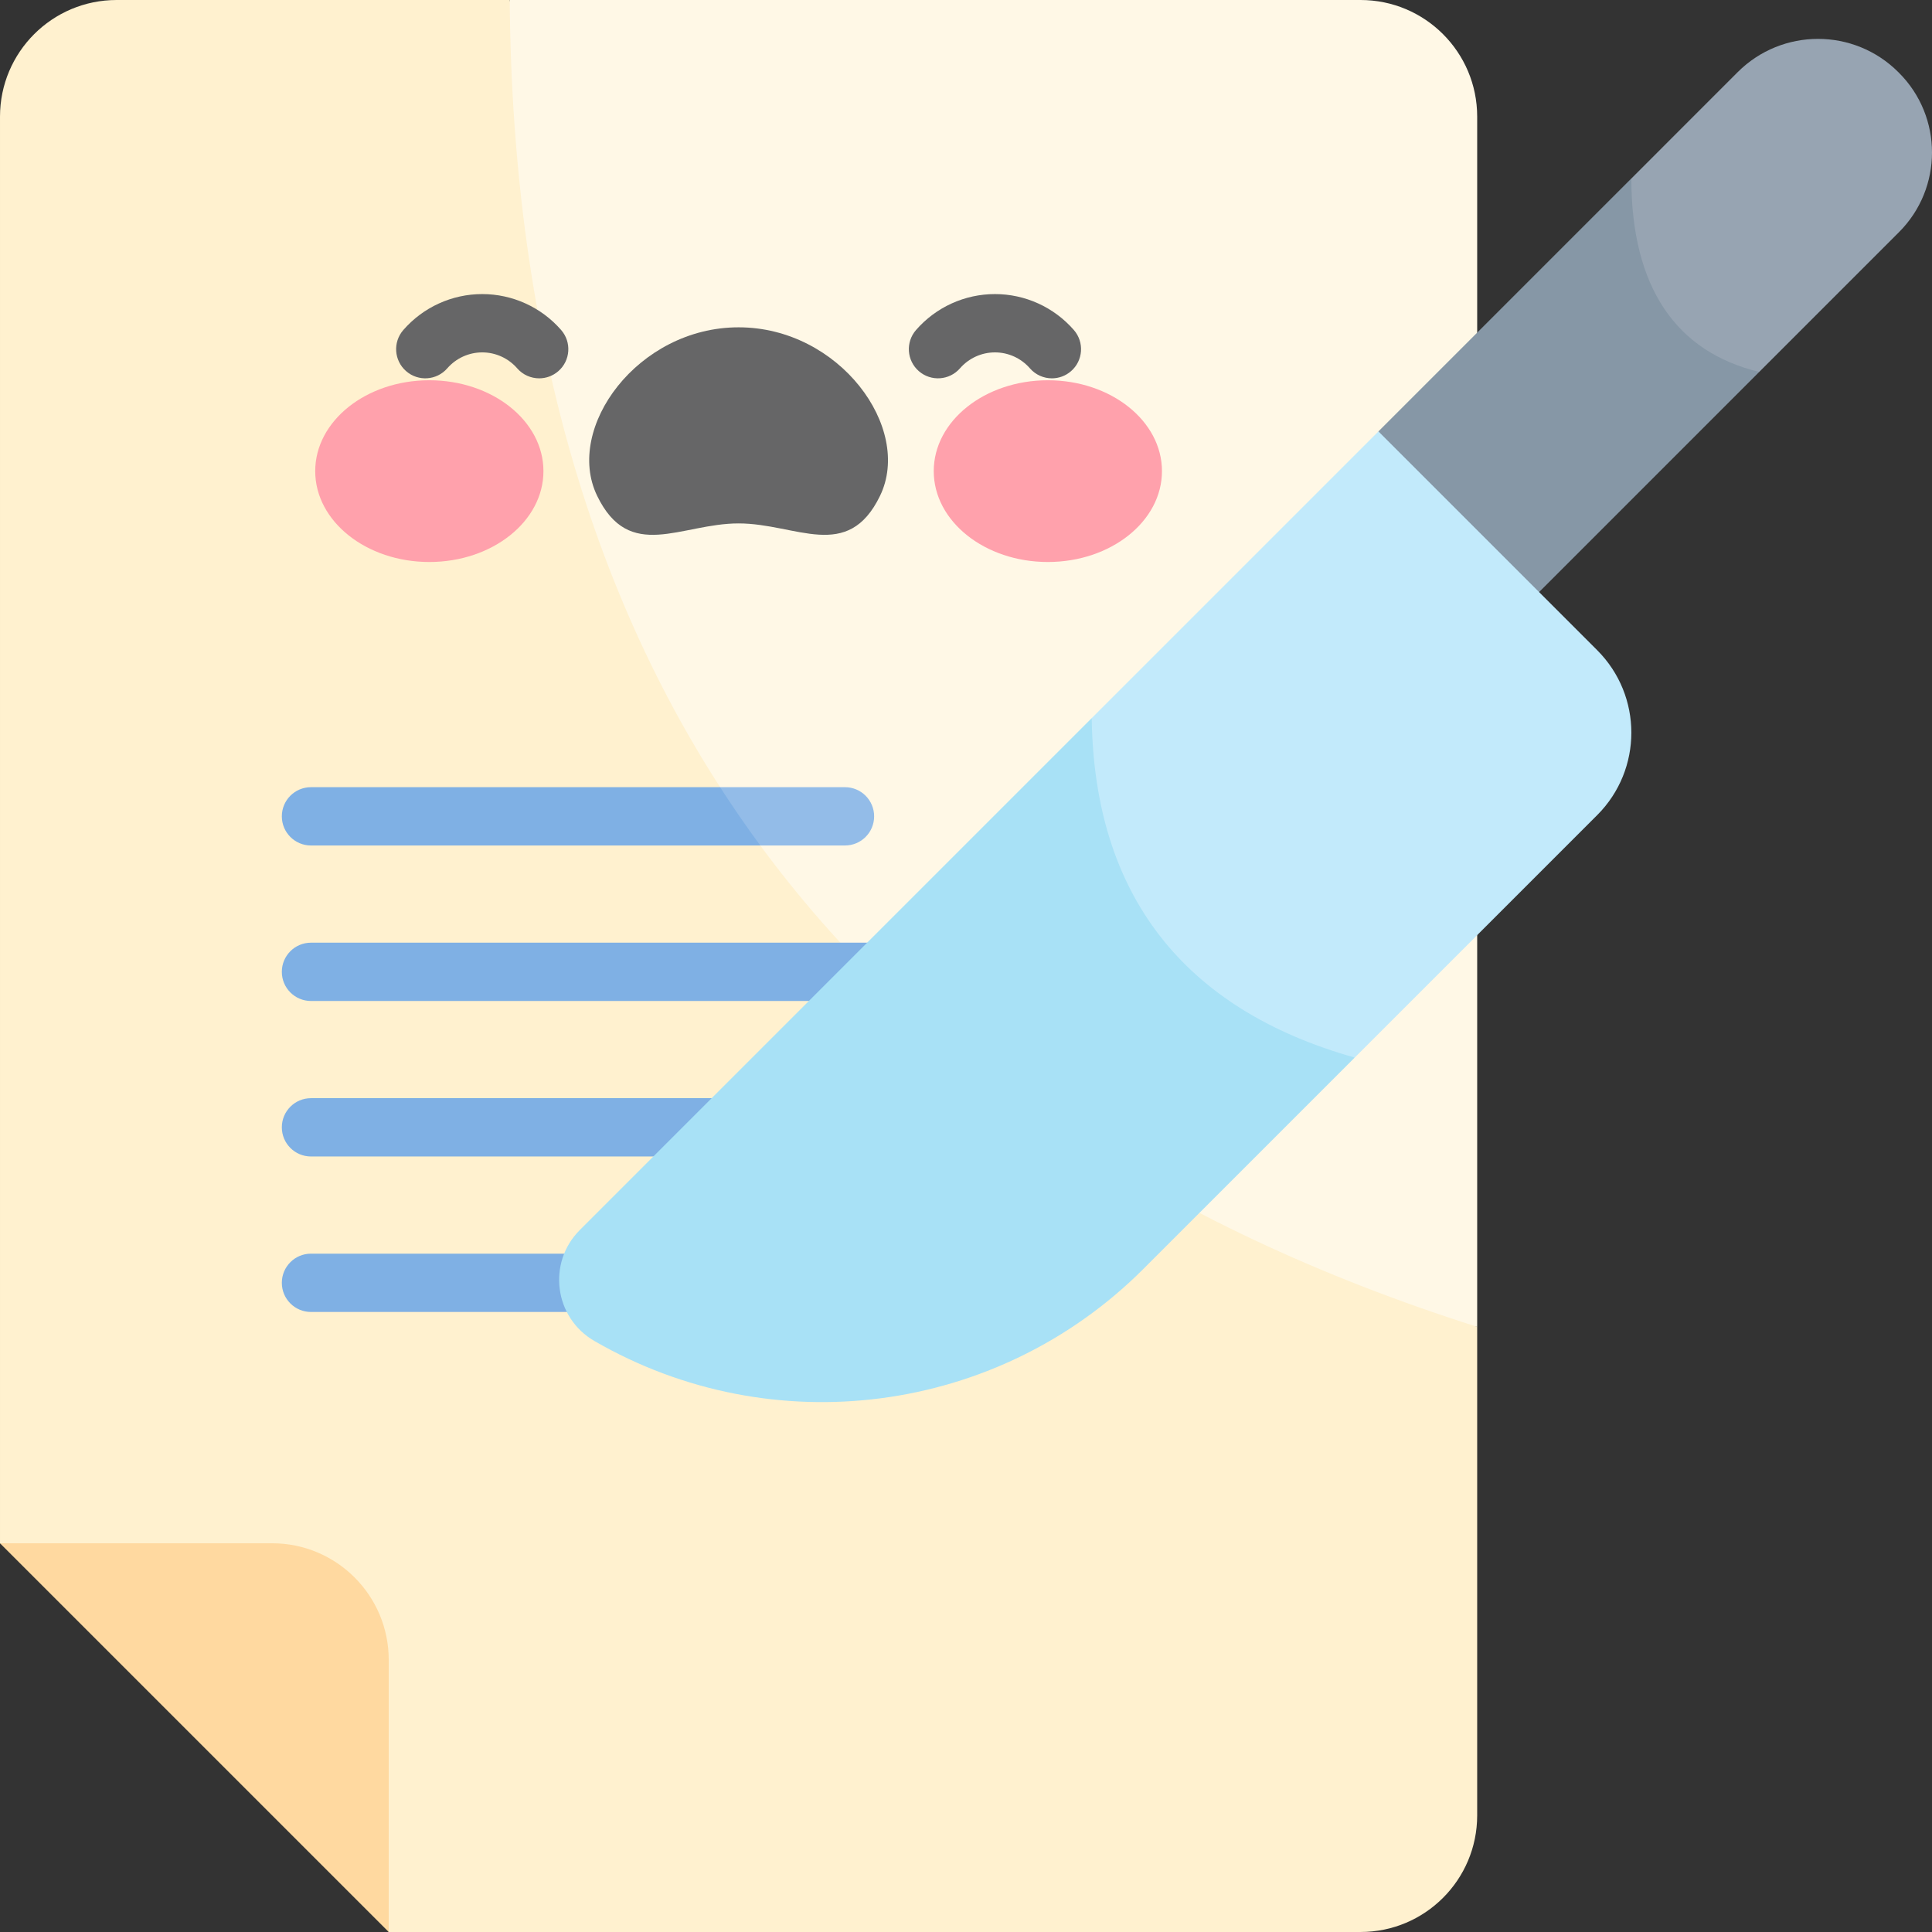 <svg id="Capa_1" enable-background="new 0 0 512 512" height="512" viewBox="0 0 512 512" width="512" xmlns="http://www.w3.org/2000/svg"><rect x="0" y="0" width="512" height="512" fill="#333333" stroke="none"/><g><g><g><path d="m391.469 30.905v320.716c-211.938-17.777-302.726-133.389-256.392-351.621h225.486c17.07 0 30.906 13.835 30.906 30.905z" fill="#fff8e6"/><path d="m391.469 351.621v129.473c0 17.069-13.837 30.905-30.905 30.905h-257.546c-19.63-50.453-54.547-84.16-103.018-103.017v-378.077c0-17.068 13.837-30.905 30.905-30.905h104.172c1.432 179.622 88.441 298.289 256.392 351.621z" fill="#fff1cf"/></g><path d="m103.018 512v-72.113c0-17.069-13.837-30.905-30.905-30.905h-72.113z" fill="#ffd9a0"/><g><g fill="#7fb0e4"><path d="m309.054 265.272h-226.64c-4.267 0-7.726-3.459-7.726-7.726 0-4.268 3.459-7.726 7.726-7.726h226.64c4.267 0 7.726 3.459 7.726 7.726.001 4.267-3.459 7.726-7.726 7.726z"/><path d="m309.054 306.479h-226.64c-4.267 0-7.726-3.459-7.726-7.726s3.459-7.726 7.726-7.726h226.64c4.267 0 7.726 3.459 7.726 7.726s-3.459 7.726-7.726 7.726z"/><path d="m257.545 347.686h-175.131c-4.267 0-7.726-3.459-7.726-7.726s3.459-7.726 7.726-7.726h175.131c4.267 0 7.726 3.459 7.726 7.726s-3.459 7.726-7.726 7.726z"/></g><path d="m223.929 224.064c4.267 0 7.726-3.459 7.726-7.726s-3.459-7.726-7.726-7.726h-33.096c-3.207 5.436-.183 10.6 10.653 15.453h22.443z" fill="#93bce8"/><path d="m74.688 216.338c0 4.268 3.459 7.726 7.726 7.726h119.072c-3.704-5.035-7.255-10.186-10.653-15.453h-108.419c-4.267.001-7.726 3.459-7.726 7.727z" fill="#7fb0e4"/></g><g><g><path d="m195.734 138.71c15.299 0 28.924 10.385 37.493-7.331 8.693-17.971-10.776-44.637-37.493-44.637s-46.186 26.666-37.493 44.637c8.569 17.716 22.194 7.331 37.493 7.331z" fill="#666667"/></g><path d="m142.892 100.262c-2.156 0-4.3-.897-5.828-2.651-2.34-2.685-5.718-4.225-9.267-4.225s-6.927 1.54-9.267 4.225c-2.803 3.218-7.684 3.551-10.901.749-3.217-2.803-3.552-7.683-.749-10.9 5.275-6.054 12.899-9.527 20.917-9.527s15.642 3.473 20.917 9.527c2.803 3.217 2.468 8.098-.749 10.9-1.463 1.276-3.272 1.902-5.073 1.902z" fill="#666667"/><path d="m278.767 100.262c-2.156 0-4.3-.897-5.828-2.651-2.34-2.685-5.718-4.225-9.267-4.225s-6.927 1.54-9.268 4.226c-2.804 3.215-7.686 3.55-10.901.748-3.217-2.804-3.552-7.684-.749-10.901 5.276-6.054 12.9-9.526 20.917-9.526 8.018 0 15.642 3.473 20.917 9.527 2.803 3.217 2.468 8.098-.749 10.9-1.463 1.276-3.272 1.902-5.072 1.902z" fill="#666667"/><g fill="#ffa1ac"><ellipse cx="113.777" cy="124.853" rx="30.241" ry="24.082"/><ellipse cx="277.692" cy="124.853" rx="30.241" ry="24.082"/></g></g></g><g><g><path d="m503.254 61.522-37.035 37.035c-32.604 7.454-46.33-7.523-33.893-51.252l28.176-28.186c11.765-11.754 30.823-11.754 42.577 0l.175.175c11.661 11.663 11.661 30.567 0 42.228z" fill="#97a4b2"/><path d="m466.219 98.557-74.894 74.904-10.725-23.94-15.308-35.191 67.023-67.024h.01c.001 28.954 11.982 46.008 33.894 51.251z" fill="#8697a6"/></g><g><path d="m423.273 172.308-57.976-57.976-75.982 75.982c-19.294 64.317 6.717 92.644 69.704 89.955l64.254-64.254c12.069-12.07 12.069-31.638 0-43.707z" fill="#c2eafb"/><path d="m289.315 190.313-135.665 135.665c-8.682 8.682-6.775 23.234 3.851 29.386 47.216 27.336 106.91 19.513 145.488-19.065l56.03-56.03c-45.386-12.778-69.05-43.167-69.704-89.956z" fill="#a8e1f6"/></g></g></g></svg>